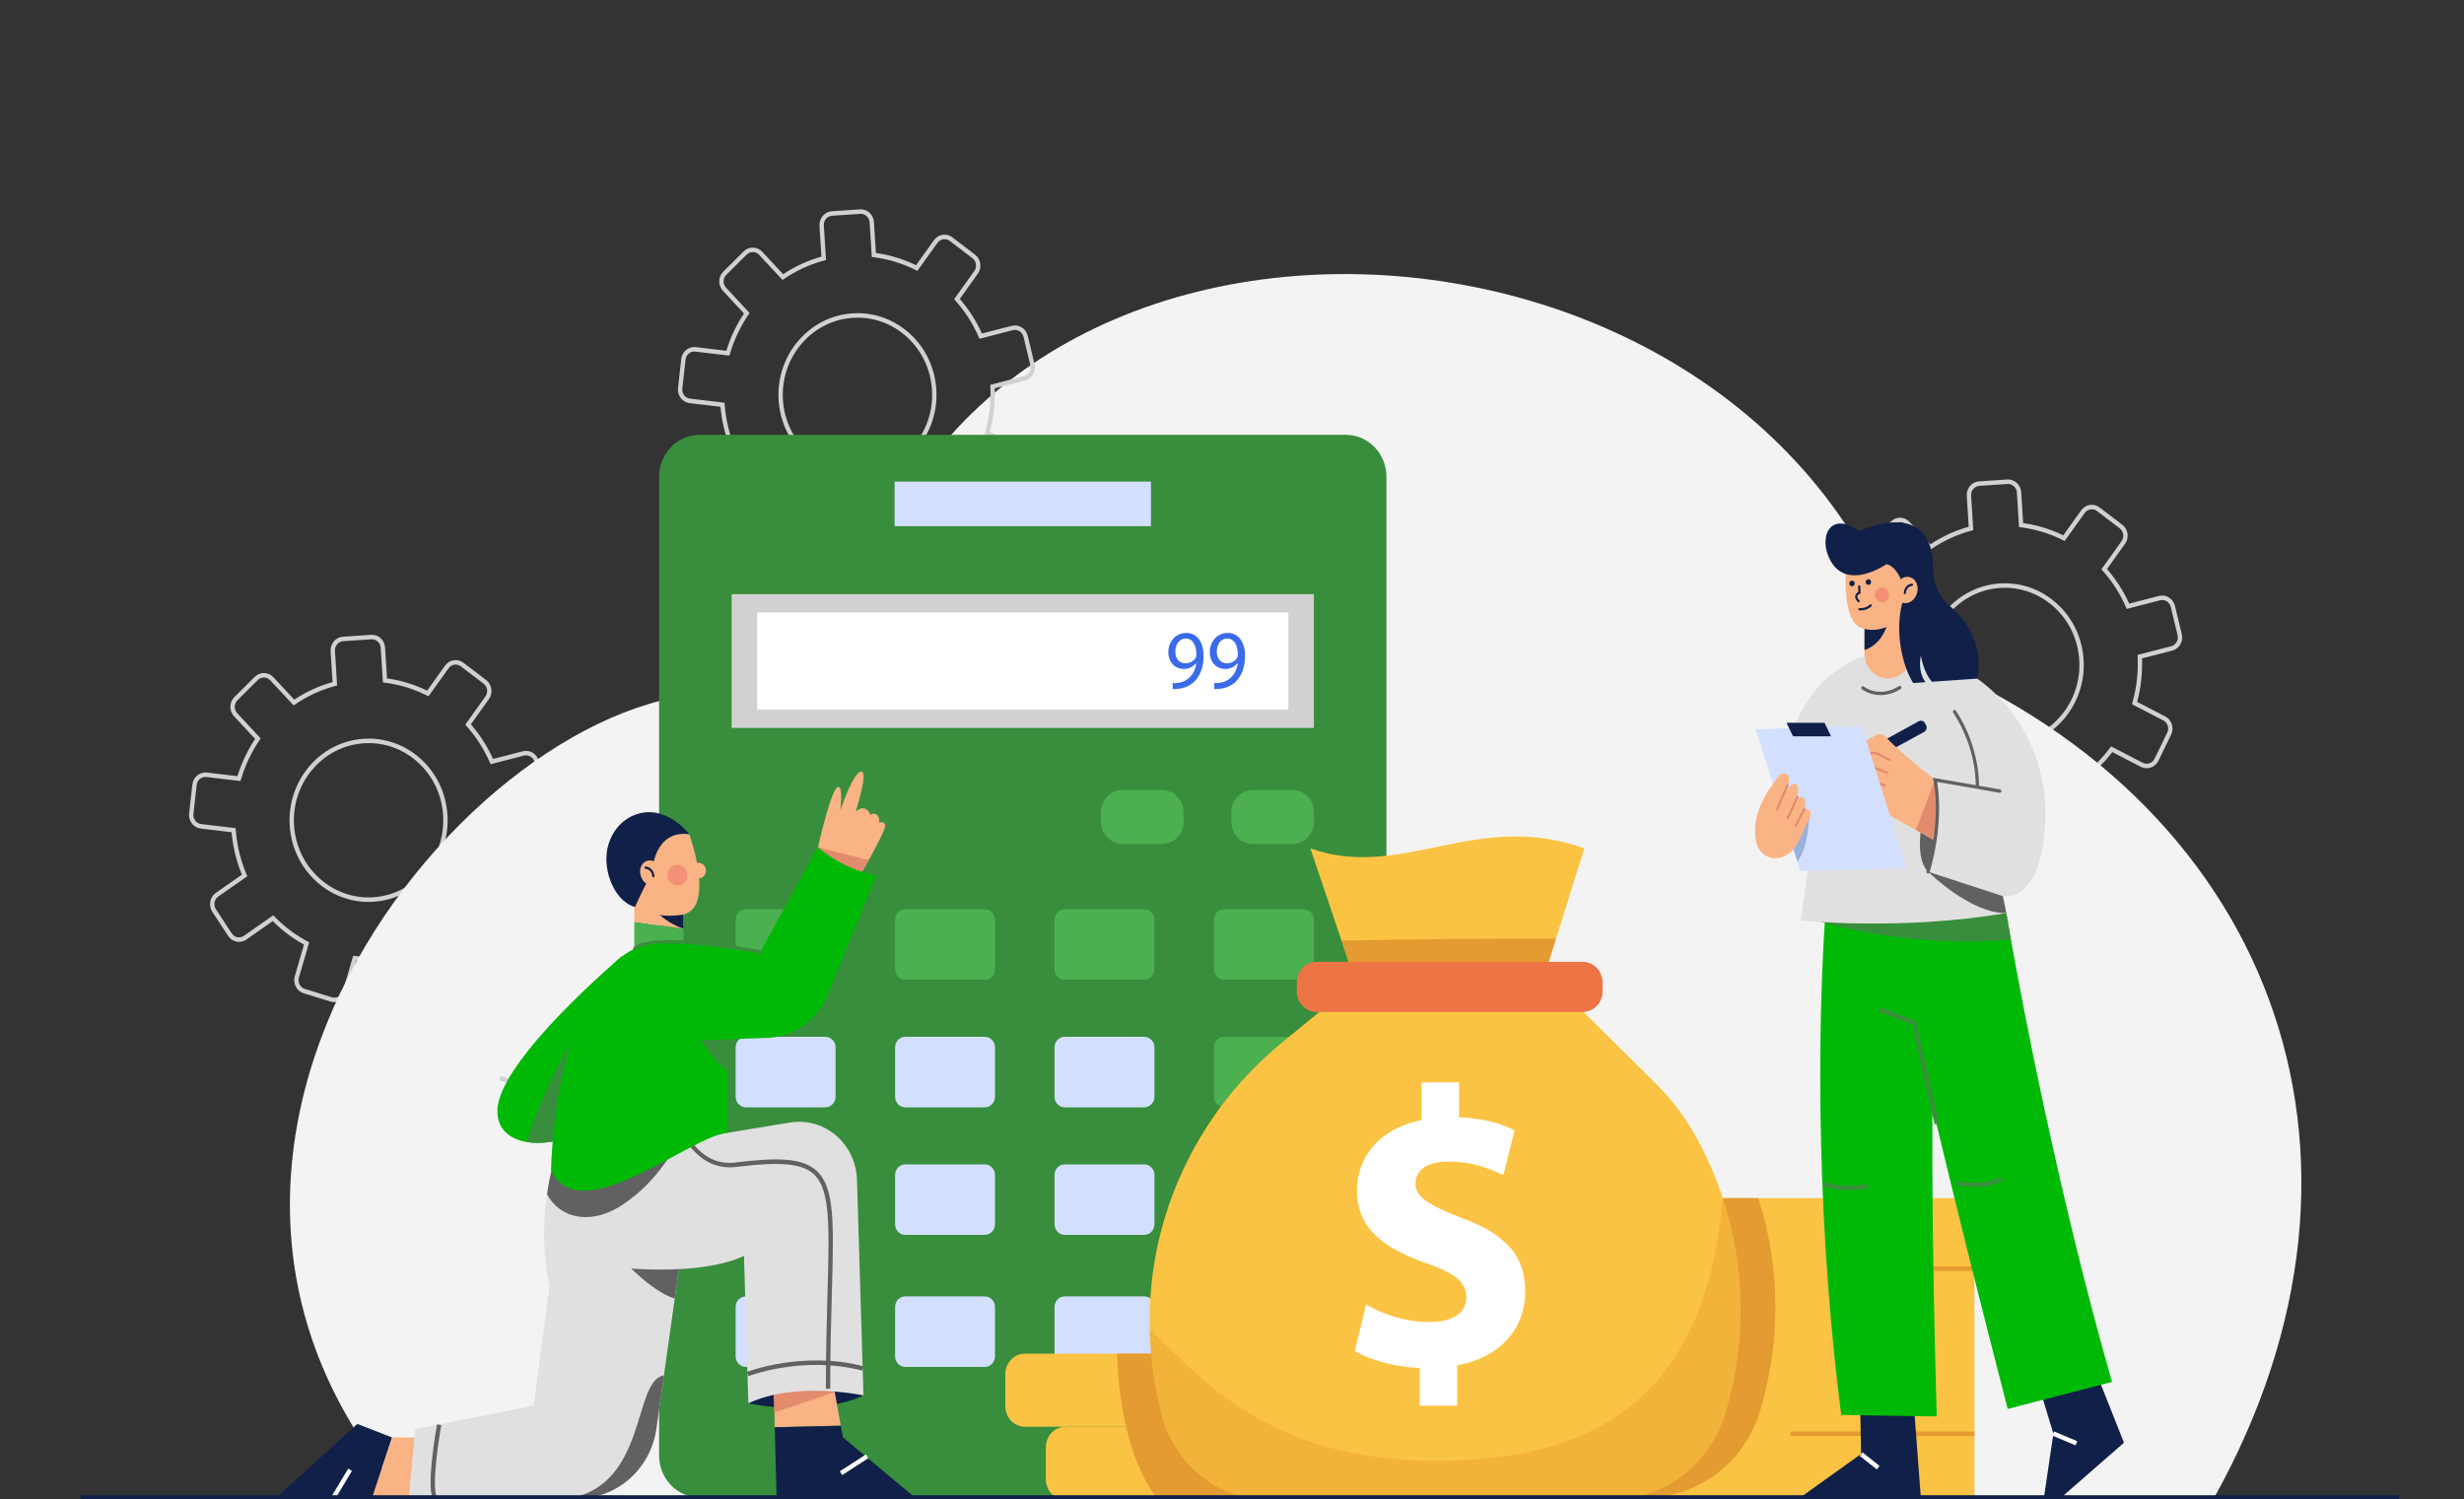 <svg width="378" height="230" viewBox="0 0 378 230" fill="none" xmlns="http://www.w3.org/2000/svg">
<rect x="0" y="0" width="378" height="230" fill="#333333" stroke="none"/>
<g clip-path="url(#clip0_115_433)">
<path d="M302.299 129.923C302.108 129.923 301.914 129.894 301.721 129.834L297.574 128.551C297.056 128.39 296.63 128.031 296.375 127.539C296.119 127.048 296.065 126.483 296.22 125.951L297.632 121.091C295.878 120.126 294.27 118.916 292.844 117.486L288.802 120.314C287.879 120.959 286.621 120.708 285.996 119.755L283.572 116.054C283.269 115.592 283.159 115.037 283.261 114.489C283.363 113.941 283.665 113.466 284.112 113.154L288.108 110.36C287.261 108.295 286.731 106.108 286.53 103.851L281.79 103.289C281.253 103.225 280.772 102.948 280.437 102.511C280.102 102.075 279.952 101.529 280.014 100.976L280.509 96.534C280.636 95.39 281.64 94.566 282.748 94.698L287.426 95.254C288.054 93.219 288.963 91.297 290.136 89.535L286.906 86.064C286.532 85.662 286.331 85.133 286.341 84.576C286.353 84.017 286.572 83.497 286.962 83.11L290.084 80.011C290.887 79.212 292.169 79.238 292.94 80.068L296.142 83.508C297.959 82.302 299.933 81.397 302.016 80.816L301.718 76.075C301.647 74.926 302.492 73.929 303.603 73.854L307.923 73.563C309.048 73.486 309.998 74.362 310.071 75.511L310.37 80.254C312.508 80.55 314.577 81.182 316.528 82.133L319.273 78.291C319.934 77.365 321.202 77.168 322.098 77.85L325.58 80.504C326.015 80.836 326.298 81.321 326.379 81.874C326.46 82.426 326.327 82.977 326.006 83.426L323.238 87.301C324.62 88.893 325.763 90.676 326.64 92.609L331.209 91.429C332.291 91.152 333.39 91.832 333.659 92.95L334.706 97.288C334.836 97.828 334.757 98.389 334.48 98.867C334.201 99.346 333.759 99.684 333.235 99.82L328.605 101.015C328.69 103.28 328.438 105.518 327.856 107.68L332.166 109.914C332.649 110.164 333.009 110.594 333.179 111.124C333.349 111.652 333.309 112.219 333.067 112.718L331.127 116.713C330.627 117.742 329.411 118.16 328.414 117.644L324.051 115.385C322.817 116.993 321.373 118.409 319.754 119.601L321.764 124.231C321.984 124.74 322.001 125.307 321.809 125.828C321.618 126.35 321.24 126.764 320.746 126.992L316.797 128.821C315.78 129.291 314.583 128.821 314.127 127.77L312.107 123.116C311.054 123.358 309.975 123.517 308.898 123.589C307.821 123.662 306.731 123.649 305.655 123.551L304.236 128.436C303.974 129.339 303.169 129.925 302.299 129.925V129.923ZM292.925 116.597L293.119 116.797C294.611 118.331 296.314 119.613 298.184 120.609L298.431 120.741L296.859 126.15C296.755 126.508 296.792 126.885 296.962 127.213C297.133 127.542 297.419 127.783 297.766 127.89L301.912 129.174C302.629 129.394 303.385 128.974 303.598 128.235L305.176 122.807L305.449 122.836C306.577 122.953 307.724 122.974 308.855 122.898C309.988 122.821 311.12 122.647 312.223 122.379L312.49 122.314L314.734 127.484C315.039 128.188 315.842 128.503 316.523 128.188L320.472 126.359C320.804 126.206 321.056 125.93 321.184 125.578C321.313 125.23 321.301 124.851 321.154 124.511L318.919 119.358L319.147 119.195C320.878 117.955 322.408 116.455 323.693 114.734L323.86 114.51L328.713 117.023C329.382 117.37 330.197 117.089 330.531 116.399L332.471 112.403C332.632 112.07 332.66 111.692 332.547 111.338C332.433 110.983 332.193 110.696 331.869 110.527L327.061 108.036L327.139 107.76C327.78 105.497 328.046 103.142 327.928 100.763L327.914 100.478L333.075 99.147C333.426 99.057 333.722 98.829 333.909 98.508C334.094 98.189 334.148 97.814 334.061 97.452L333.014 93.114C332.834 92.366 332.098 91.909 331.372 92.097L326.266 93.416L326.151 93.153C325.251 91.101 324.046 89.218 322.564 87.556L322.376 87.346L325.472 83.013C325.686 82.713 325.776 82.344 325.721 81.975C325.667 81.606 325.478 81.281 325.187 81.059L321.704 78.405C321.103 77.947 320.253 78.08 319.811 78.7L316.738 83.001L316.488 82.876C314.447 81.847 312.27 81.183 310.015 80.901L309.741 80.867L309.407 75.554C309.358 74.785 308.711 74.202 307.968 74.25L303.649 74.541C302.904 74.592 302.337 75.258 302.385 76.028L302.719 81.34L302.45 81.41C300.25 81.991 298.174 82.943 296.278 84.238L296.046 84.396L292.46 80.543C291.942 79.987 291.083 79.97 290.545 80.505L287.424 83.605C287.163 83.863 287.015 84.212 287.008 84.585C287 84.958 287.135 85.312 287.385 85.581L290.997 89.462L290.837 89.695C289.576 91.54 288.614 93.57 287.979 95.727L287.899 96.002L282.67 95.382C281.926 95.287 281.253 95.845 281.169 96.612L280.674 101.053C280.632 101.423 280.733 101.787 280.957 102.079C281.183 102.372 281.504 102.558 281.865 102.599L287.148 103.226L287.169 103.509C287.352 105.885 287.91 108.184 288.827 110.343L288.939 110.607L284.484 113.721C284.184 113.932 283.981 114.249 283.913 114.616C283.845 114.981 283.92 115.353 284.121 115.663L286.545 119.363C286.965 120.002 287.808 120.17 288.427 119.737L292.921 116.593L292.925 116.597ZM307.531 114.54C301.203 114.54 295.861 109.446 295.445 102.83C295.011 95.939 300.087 89.966 306.758 89.517C309.99 89.299 313.109 90.394 315.543 92.599C317.977 94.805 319.433 97.859 319.643 101.197C319.854 104.537 318.791 107.76 316.654 110.275C314.517 112.789 311.561 114.295 308.33 114.513C308.062 114.531 307.795 114.54 307.531 114.54ZM307.565 90.18C307.311 90.18 307.057 90.189 306.801 90.206C300.496 90.632 295.701 96.275 296.109 102.786C296.518 109.299 301.985 114.249 308.284 113.825C311.338 113.618 314.132 112.197 316.152 109.821C318.171 107.445 319.174 104.4 318.975 101.244C318.777 98.091 317.402 95.204 315.102 93.12C312.995 91.209 310.342 90.18 307.563 90.18H307.565Z" fill="#D1D1D1"/>
<path d="M51.299 153.752C51.108 153.752 50.914 153.723 50.721 153.663L46.574 152.38C46.056 152.219 45.63 151.86 45.375 151.368C45.119 150.877 45.065 150.312 45.22 149.779L46.632 144.919C44.878 143.955 43.27 142.744 41.844 141.315L37.802 144.143C36.879 144.787 35.621 144.537 34.996 143.584L32.572 139.883C32.269 139.421 32.158 138.866 32.261 138.318C32.363 137.77 32.665 137.294 33.112 136.982L37.108 134.189C36.261 132.124 35.731 129.937 35.53 127.68L30.79 127.117C30.253 127.054 29.772 126.777 29.437 126.339C29.102 125.903 28.952 125.358 29.014 124.804L29.509 120.363C29.636 119.218 30.64 118.395 31.748 118.527L36.426 119.083C37.054 117.048 37.963 115.126 39.136 113.364L35.906 109.893C35.532 109.491 35.331 108.962 35.341 108.405C35.353 107.846 35.572 107.326 35.962 106.939L39.084 103.839C39.887 103.041 41.169 103.067 41.94 103.897L45.142 107.337C46.959 106.13 48.933 105.226 51.016 104.645L50.718 99.904C50.647 98.755 51.492 97.758 52.603 97.683L56.923 97.392C58.048 97.315 58.998 98.191 59.071 99.34L59.37 104.082C61.508 104.379 63.577 105.01 65.528 105.962L68.273 102.12C68.934 101.193 70.202 100.996 71.098 101.679L74.58 104.333C75.015 104.665 75.298 105.15 75.379 105.702C75.46 106.254 75.327 106.805 75.006 107.254L72.238 111.13C73.62 112.721 74.763 114.505 75.64 116.438L80.209 115.258C81.291 114.981 82.39 115.661 82.659 116.779L83.706 121.117C83.836 121.657 83.757 122.218 83.48 122.696C83.201 123.175 82.759 123.513 82.235 123.649L77.606 124.843C77.69 127.108 77.438 129.347 76.856 131.509L81.166 133.742C81.649 133.993 82.009 134.423 82.179 134.953C82.349 135.481 82.309 136.048 82.067 136.546L80.127 140.542C79.626 141.571 78.411 141.989 77.414 141.473L73.051 139.213C71.817 140.822 70.373 142.238 68.754 143.43L70.764 148.06C70.984 148.569 71.001 149.136 70.809 149.657C70.618 150.179 70.24 150.593 69.746 150.821L65.797 152.65C64.78 153.12 63.583 152.65 63.127 151.599L61.107 146.945C60.054 147.187 58.975 147.346 57.898 147.418C56.821 147.491 55.731 147.478 54.655 147.38L53.236 152.265C52.974 153.168 52.169 153.754 51.299 153.754V153.752ZM41.925 140.426L42.119 140.626C43.611 142.16 45.314 143.442 47.184 144.438L47.431 144.569L45.858 149.979C45.755 150.337 45.792 150.714 45.962 151.042C46.133 151.371 46.419 151.612 46.766 151.719L50.912 153.002C51.629 153.223 52.385 152.803 52.598 152.064L54.176 146.636L54.449 146.665C55.577 146.782 56.724 146.803 57.855 146.727C58.988 146.65 60.12 146.475 61.223 146.208L61.49 146.142L63.734 151.313C64.039 152.017 64.842 152.331 65.523 152.017L69.472 150.188C69.804 150.035 70.056 149.758 70.184 149.407C70.313 149.059 70.301 148.68 70.154 148.339L67.919 143.187L68.147 143.024C69.878 141.784 71.407 140.284 72.693 138.563L72.86 138.339L77.713 140.852C78.382 141.199 79.197 140.918 79.531 140.228L81.471 136.232C81.632 135.899 81.66 135.52 81.547 135.167C81.433 134.812 81.193 134.524 80.869 134.356L76.061 131.865L76.139 131.589C76.78 129.326 77.046 126.971 76.928 124.592L76.914 124.307L82.075 122.975C82.426 122.885 82.722 122.658 82.909 122.337C83.094 122.017 83.148 121.643 83.061 121.281L82.014 116.943C81.834 116.195 81.098 115.738 80.372 115.926L75.266 117.245L75.151 116.982C74.251 114.93 73.046 113.047 71.564 111.385L71.376 111.175L74.472 106.842C74.686 106.542 74.775 106.172 74.721 105.804C74.667 105.435 74.478 105.11 74.187 104.888L70.704 102.234C70.103 101.776 69.253 101.909 68.811 102.529L65.737 106.83L65.488 106.705C63.447 105.676 61.27 105.012 59.015 104.73L58.741 104.696L58.407 99.383C58.358 98.614 57.711 98.03 56.968 98.079L52.649 98.37C51.904 98.421 51.337 99.087 51.385 99.857L51.719 105.168L51.45 105.239C49.251 105.82 47.174 106.771 45.278 108.066L45.046 108.224L41.46 104.372C40.942 103.816 40.083 103.799 39.545 104.334L36.424 107.433C36.163 107.692 36.015 108.04 36.008 108.414C36 108.787 36.135 109.141 36.385 109.41L39.997 113.291L39.837 113.524C38.576 115.369 37.614 117.399 36.979 119.555L36.899 119.831L31.67 119.211C30.926 119.115 30.253 119.674 30.169 120.44L29.674 124.881C29.632 125.252 29.733 125.616 29.957 125.907C30.183 126.201 30.504 126.386 30.864 126.428L36.148 127.055L36.169 127.338C36.352 129.714 36.91 132.013 37.827 134.172L37.939 134.436L33.484 137.55C33.184 137.76 32.981 138.078 32.913 138.444C32.845 138.81 32.92 139.182 33.121 139.491L35.545 143.192C35.965 143.831 36.808 143.999 37.427 143.566L41.921 140.422L41.925 140.426ZM56.531 138.369C50.203 138.369 44.861 133.275 44.445 126.659C44.011 119.768 49.087 113.795 55.758 113.345C58.99 113.127 62.109 114.223 64.543 116.428C66.977 118.634 68.433 121.688 68.643 125.026C68.853 128.365 67.791 131.589 65.654 134.104C63.517 136.618 60.562 138.123 57.33 138.341C57.062 138.36 56.795 138.369 56.531 138.369ZM56.565 114.009C56.312 114.009 56.057 114.018 55.801 114.035C49.496 114.46 44.701 120.104 45.109 126.615C45.518 133.128 50.986 138.078 57.284 137.653C60.338 137.447 63.132 136.026 65.152 133.65C67.171 131.274 68.174 128.228 67.975 125.073C67.778 121.919 66.402 119.033 64.102 116.948C61.995 115.037 59.342 114.009 56.563 114.009H56.565Z" fill="#D1D1D1"/>
<path d="M292.508 100.131C268.4 23.354 138.862 20.016 128.913 106.158C128.913 106.158 121.233 107.734 114.46 106.659C77.523 100.805 12.891 174.088 62.495 230.087H339.501C369.472 176.607 347.944 121.886 292.506 100.13L292.508 100.131Z" fill="#F3F3F3"/>
<path d="M92.126 174.812C85.441 167.934 76.703 165.805 76.615 165.783L76.764 165.11C76.854 165.131 85.771 167.3 92.596 174.323L92.126 174.812Z" fill="#D1D1D1"/>
<path d="M126.299 88.481C126.108 88.481 125.914 88.453 125.721 88.393L121.574 87.109C121.056 86.949 120.63 86.59 120.375 86.098C120.119 85.607 120.065 85.042 120.22 84.509L121.632 79.649C119.878 78.684 118.27 77.474 116.844 76.045L112.802 78.872C111.879 79.517 110.621 79.267 109.996 78.314L107.572 74.613C107.269 74.151 107.159 73.596 107.261 73.048C107.363 72.499 107.665 72.024 108.112 71.712L112.108 68.919C111.261 66.853 110.731 64.667 110.53 62.41L105.79 61.847C105.253 61.783 104.772 61.507 104.437 61.069C104.102 60.633 103.952 60.087 104.014 59.534L104.509 55.093C104.636 53.948 105.64 53.124 106.748 53.256L111.426 53.812C112.054 51.777 112.963 49.856 114.136 48.093L110.906 44.622C110.532 44.22 110.331 43.692 110.341 43.134C110.353 42.575 110.572 42.056 110.962 41.668L114.084 38.569C114.887 37.77 116.169 37.796 116.94 38.627L120.142 42.066C121.959 40.86 123.933 39.956 126.016 39.375L125.718 34.633C125.647 33.485 126.492 32.487 127.603 32.413L131.923 32.122C133.048 32.045 133.998 32.921 134.071 34.069L134.37 38.812C136.508 39.108 138.577 39.74 140.528 40.692L143.273 36.85C143.934 35.923 145.202 35.726 146.098 36.409L149.58 39.063C150.015 39.394 150.298 39.88 150.379 40.432C150.46 40.984 150.327 41.535 150.006 41.984L147.238 45.86C148.62 47.451 149.763 49.234 150.64 51.168L155.209 49.988C156.291 49.711 157.39 50.391 157.659 51.508L158.706 55.846C158.836 56.387 158.757 56.948 158.48 57.426C158.201 57.905 157.759 58.243 157.235 58.379L152.605 59.573C152.69 61.838 152.438 64.077 151.856 66.239L156.166 68.472C156.649 68.723 157.009 69.152 157.179 69.682C157.349 70.211 157.309 70.778 157.067 71.276L155.127 75.272C154.627 76.301 153.411 76.718 152.414 76.203L148.051 73.943C146.817 75.551 145.373 76.968 143.754 78.16L145.764 82.79C145.984 83.299 146.001 83.865 145.809 84.386C145.618 84.909 145.24 85.322 144.746 85.551L140.797 87.38C139.78 87.85 138.583 87.38 138.127 86.329L136.107 81.675C135.054 81.916 133.975 82.076 132.898 82.148C131.821 82.221 130.731 82.208 129.655 82.11L128.236 86.995C127.974 87.898 127.169 88.484 126.299 88.484V88.481ZM116.925 75.156L117.119 75.356C118.611 76.889 120.314 78.171 122.184 79.167L122.431 79.299L120.859 84.709C120.755 85.067 120.792 85.444 120.962 85.771C121.133 86.1 121.419 86.342 121.766 86.449L125.912 87.732C126.629 87.953 127.385 87.532 127.598 86.793L129.176 81.366L129.449 81.394C130.577 81.512 131.724 81.533 132.855 81.457C133.988 81.38 135.12 81.205 136.223 80.938L136.49 80.872L138.734 86.043C139.039 86.746 139.842 87.061 140.523 86.746L144.472 84.918C144.804 84.765 145.056 84.488 145.184 84.137C145.313 83.788 145.301 83.41 145.154 83.069L142.919 77.917L143.147 77.754C144.878 76.513 146.408 75.013 147.693 73.293L147.86 73.069L152.713 75.581C153.382 75.929 154.197 75.648 154.531 74.957L156.471 70.962C156.632 70.629 156.66 70.25 156.547 69.896C156.433 69.541 156.193 69.254 155.869 69.086L151.061 66.595L151.139 66.318C151.78 64.056 152.046 61.701 151.928 59.321L151.914 59.037L157.075 57.705C157.426 57.615 157.722 57.388 157.909 57.067C158.094 56.747 158.148 56.372 158.061 56.011L157.014 51.673C156.834 50.925 156.098 50.468 155.372 50.656L150.266 51.974L150.151 51.712C149.251 49.66 148.046 47.776 146.564 46.114L146.376 45.904L149.472 41.572C149.686 41.271 149.776 40.902 149.721 40.534C149.667 40.164 149.478 39.839 149.187 39.617L145.704 36.964C145.103 36.505 144.253 36.639 143.811 37.259L140.738 41.56L140.488 41.435C138.447 40.406 136.27 39.742 134.015 39.459L133.741 39.426L133.407 34.113C133.358 33.344 132.711 32.76 131.968 32.809L127.649 33.1C126.904 33.151 126.337 33.816 126.385 34.586L126.719 39.898L126.45 39.969C124.25 40.55 122.174 41.501 120.278 42.796L120.046 42.954L116.46 39.102C115.942 38.546 115.083 38.529 114.545 39.064L111.424 42.163C111.163 42.422 111.015 42.77 111.008 43.143C111 43.517 111.135 43.87 111.385 44.139L114.997 48.02L114.837 48.254C113.576 50.099 112.614 52.129 111.979 54.285L111.899 54.56L106.67 53.94C105.926 53.845 105.253 54.404 105.169 55.17L104.674 59.611C104.632 59.982 104.733 60.346 104.957 60.637C105.183 60.931 105.504 61.116 105.865 61.158L111.148 61.785L111.169 62.068C111.352 64.444 111.91 66.743 112.827 68.902L112.939 69.165L108.484 72.28C108.184 72.49 107.981 72.807 107.913 73.174C107.845 73.54 107.92 73.912 108.121 74.221L110.545 77.922C110.965 78.56 111.808 78.729 112.427 78.295L116.921 75.152L116.925 75.156ZM131.531 73.099C125.203 73.099 119.861 68.005 119.445 61.389C119.011 54.498 124.087 48.524 130.758 48.075C133.99 47.857 137.109 48.952 139.543 51.157C141.977 53.363 143.433 56.418 143.643 59.756C143.854 63.095 142.791 66.318 140.654 68.834C138.517 71.348 135.561 72.853 132.33 73.071C132.062 73.089 131.795 73.099 131.531 73.099ZM131.565 48.738C131.311 48.738 131.057 48.748 130.801 48.764C124.496 49.19 119.701 54.833 120.109 61.345C120.518 67.857 125.985 72.807 132.284 72.383C135.338 72.177 138.132 70.755 140.152 68.379C142.171 66.004 143.174 62.958 142.975 59.803C142.777 56.649 141.402 53.763 139.102 51.678C136.995 49.767 134.342 48.738 131.563 48.738H131.565Z" fill="#D1D1D1"/>
<path d="M206.481 66.713H107.326C103.894 66.713 101.112 69.595 101.112 73.15V223.305C101.112 226.86 103.894 229.742 107.326 229.742H206.481C209.913 229.742 212.694 226.86 212.694 223.305V73.15C212.694 69.595 209.913 66.713 206.481 66.713Z" fill="#388E3C"/>
<path d="M176.568 73.886H137.239V80.726H176.568V73.886Z" fill="#D3DFFF"/>
<path d="M201.563 91.153H112.242V111.676H201.563V91.153Z" fill="#D1D1D1"/>
<path d="M197.655 93.959H116.151V108.868H197.655V93.959Z" fill="white"/>
<path d="M178.269 121.195H172.2C170.379 121.195 168.902 122.725 168.902 124.613V126.066C168.902 127.953 170.379 129.483 172.2 129.483H178.269C180.09 129.483 181.567 127.953 181.567 126.066V124.613C181.567 122.725 180.09 121.195 178.269 121.195Z" fill="#4CAF50"/>
<path d="M198.266 121.195H192.198C190.376 121.195 188.899 122.725 188.899 124.613V126.066C188.899 127.953 190.376 129.483 192.198 129.483H198.266C200.088 129.483 201.565 127.953 201.565 126.066V124.613C201.565 122.725 200.088 121.195 198.266 121.195Z" fill="#4CAF50"/>
<path d="M199.99 139.497H187.802C186.934 139.497 186.231 140.226 186.231 141.125V148.69C186.231 149.589 186.934 150.317 187.802 150.317H199.99C200.857 150.317 201.561 149.589 201.561 148.69V141.125C201.561 140.226 200.857 139.497 199.99 139.497Z" fill="#4CAF50"/>
<path d="M175.531 139.497H163.343C162.475 139.497 161.771 140.226 161.771 141.125V148.69C161.771 149.589 162.475 150.317 163.343 150.317H175.531C176.398 150.317 177.102 149.589 177.102 148.69V141.125C177.102 140.226 176.398 139.497 175.531 139.497Z" fill="#4CAF50"/>
<path d="M151.073 139.497H138.885C138.017 139.497 137.314 140.226 137.314 141.125V148.69C137.314 149.589 138.017 150.317 138.885 150.317H151.073C151.94 150.317 152.644 149.589 152.644 148.69V141.125C152.644 140.226 151.94 139.497 151.073 139.497Z" fill="#4CAF50"/>
<path d="M126.614 139.497H114.426C113.558 139.497 112.854 140.226 112.854 141.125V148.69C112.854 149.589 113.558 150.317 114.426 150.317H126.614C127.481 150.317 128.185 149.589 128.185 148.69V141.125C128.185 140.226 127.481 139.497 126.614 139.497Z" fill="#4CAF50"/>
<path d="M199.99 159.066H187.802C186.934 159.066 186.231 159.795 186.231 160.694V168.259C186.231 169.158 186.934 169.887 187.802 169.887H199.99C200.857 169.887 201.561 169.158 201.561 168.259V160.694C201.561 159.795 200.857 159.066 199.99 159.066Z" fill="#4CAF50"/>
<path d="M175.531 159.066H163.343C162.475 159.066 161.771 159.795 161.771 160.694V168.259C161.771 169.158 162.475 169.887 163.343 169.887H175.531C176.398 169.887 177.102 169.158 177.102 168.259V160.694C177.102 159.795 176.398 159.066 175.531 159.066Z" fill="#D3DFFF"/>
<path d="M151.073 159.066H138.885C138.017 159.066 137.314 159.795 137.314 160.694V168.259C137.314 169.158 138.017 169.887 138.885 169.887H151.073C151.94 169.887 152.644 169.158 152.644 168.259V160.694C152.644 159.795 151.94 159.066 151.073 159.066Z" fill="#D3DFFF"/>
<path d="M126.614 159.066H114.426C113.558 159.066 112.854 159.795 112.854 160.694V168.259C112.854 169.158 113.558 169.887 114.426 169.887H126.614C127.481 169.887 128.185 169.158 128.185 168.259V160.694C128.185 159.795 127.481 159.066 126.614 159.066Z" fill="#D3DFFF"/>
<path d="M199.99 178.634H187.802C186.934 178.634 186.231 179.363 186.231 180.262V187.827C186.231 188.726 186.934 189.455 187.802 189.455H199.99C200.857 189.455 201.561 188.726 201.561 187.827V180.262C201.561 179.363 200.857 178.634 199.99 178.634Z" fill="#1F3C88"/>
<path d="M175.531 178.634H163.343C162.475 178.634 161.771 179.363 161.771 180.262V187.827C161.771 188.726 162.475 189.455 163.343 189.455H175.531C176.398 189.455 177.102 188.726 177.102 187.827V180.262C177.102 179.363 176.398 178.634 175.531 178.634Z" fill="#D3DFFF"/>
<path d="M151.073 178.634H138.885C138.017 178.634 137.314 179.363 137.314 180.262V187.827C137.314 188.726 138.017 189.455 138.885 189.455H151.073C151.94 189.455 152.644 188.726 152.644 187.827V180.262C152.644 179.363 151.94 178.634 151.073 178.634Z" fill="#D3DFFF"/>
<path d="M126.614 178.634H114.426C113.558 178.634 112.854 179.363 112.854 180.262V187.827C112.854 188.726 113.558 189.455 114.426 189.455H126.614C127.481 189.455 128.185 188.726 128.185 187.827V180.262C128.185 179.363 127.481 178.634 126.614 178.634Z" fill="#D3DFFF"/>
<path d="M199.99 198.893H187.802C186.934 198.893 186.231 199.622 186.231 200.521V208.086C186.231 208.985 186.934 209.713 187.802 209.713H199.99C200.857 209.713 201.561 208.985 201.561 208.086V200.521C201.561 199.622 200.857 198.893 199.99 198.893Z" fill="#FBC343"/>
<path d="M175.531 198.893H163.343C162.475 198.893 161.771 199.622 161.771 200.521V208.086C161.771 208.985 162.475 209.713 163.343 209.713H175.531C176.398 209.713 177.102 208.985 177.102 208.086V200.521C177.102 199.622 176.398 198.893 175.531 198.893Z" fill="#D3DFFF"/>
<path d="M151.073 198.893H138.885C138.017 198.893 137.314 199.622 137.314 200.521V208.086C137.314 208.985 138.017 209.713 138.885 209.713H151.073C151.94 209.713 152.644 208.985 152.644 208.086V200.521C152.644 199.622 151.94 198.893 151.073 198.893Z" fill="#D3DFFF"/>
<path d="M126.614 198.893H114.426C113.558 198.893 112.854 199.622 112.854 200.521V208.086C112.854 208.985 113.558 209.713 114.426 209.713H126.614C127.481 209.713 128.185 208.985 128.185 208.086V200.521C128.185 199.622 127.481 198.893 126.614 198.893Z" fill="#D3DFFF"/>
<path d="M179.908 104.794C180.143 104.82 180.417 104.794 180.787 104.755C181.419 104.666 182.015 104.396 182.472 103.947C183.005 103.446 183.389 102.715 183.538 101.726H183.501C183.054 102.29 182.41 102.625 181.606 102.625C180.156 102.625 179.227 101.495 179.227 100.07C179.227 98.49 180.33 97.104 181.978 97.104C183.626 97.104 184.642 98.49 184.642 100.621C184.642 102.456 184.047 103.741 183.254 104.537C182.634 105.166 181.779 105.551 180.913 105.654C180.516 105.718 180.17 105.731 179.909 105.718V104.794H179.908ZM180.305 99.993C180.305 101.032 180.912 101.764 181.853 101.764C182.584 101.764 183.155 101.392 183.44 100.891C183.503 100.789 183.538 100.66 183.538 100.48C183.538 99.055 183.03 97.964 181.89 97.964C180.961 97.964 180.303 98.811 180.303 99.993H180.305Z" fill="#3A6BEA"/>
<path d="M186.268 104.794C186.504 104.82 186.777 104.794 187.148 104.755C187.779 104.666 188.375 104.396 188.832 103.947C189.365 103.446 189.75 102.715 189.898 101.726H189.862C189.415 102.29 188.771 102.625 187.967 102.625C186.517 102.625 185.588 101.495 185.588 100.07C185.588 98.49 186.69 97.104 188.339 97.104C189.987 97.104 191.002 98.49 191.002 100.621C191.002 102.456 190.407 103.741 189.615 104.537C188.995 105.166 188.139 105.551 187.274 105.654C186.877 105.718 186.53 105.731 186.27 105.718V104.794H186.268ZM186.665 99.993C186.665 101.032 187.273 101.764 188.214 101.764C188.945 101.764 189.515 101.392 189.8 100.891C189.863 100.789 189.898 100.66 189.898 100.48C189.898 99.055 189.391 97.964 188.25 97.964C187.322 97.964 186.664 98.811 186.664 99.993H186.665Z" fill="#3A6BEA"/>
<path d="M302.893 183.821H242.015V230.087H302.893V183.821Z" fill="#FBC343"/>
<path d="M302.895 194.295H286.675V194.986H302.895V194.295Z" fill="#E49B31"/>
<path d="M302.894 219.619H274.676V220.309H302.894V219.619Z" fill="#E49B31"/>
<path d="M272.363 200.585C272.363 205.909 271.589 211.262 270.017 216.462C267.624 224.364 260.564 229.737 252.58 229.737H242.015V183.823H269.745C271.477 189.224 272.364 194.888 272.364 200.585H272.363Z" fill="#E49B31"/>
<path d="M163.471 218.885H213.657C215.328 218.885 216.683 220.29 216.683 222.021V226.953C216.683 228.684 215.328 230.088 213.657 230.088H163.47C161.799 230.088 160.443 228.684 160.443 226.953V222.021C160.443 220.29 161.799 218.885 163.47 218.885H163.471Z" fill="#FBC343"/>
<path d="M210.465 210.811V215.75C210.465 217.483 209.106 218.885 207.439 218.885H157.252C155.579 218.885 154.225 217.483 154.225 215.75V210.811C154.225 209.084 155.579 207.676 157.252 207.676H207.439C209.106 207.676 210.465 209.084 210.465 210.811Z" fill="#FBC343"/>
<path d="M216.685 222.021V226.953C216.685 228.686 215.331 230.088 213.658 230.088H177.67C175.184 226.911 173.665 222.816 172.751 218.886C171.698 214.383 171.424 210.109 171.365 207.677H207.44C209.107 207.677 210.467 209.085 210.467 210.812V215.751C210.467 217.484 209.107 218.886 207.44 218.886H213.659C215.333 218.886 216.686 220.288 216.686 222.022L216.685 222.021Z" fill="#E49B31"/>
<path d="M243.06 130.15L239.008 143.045L238.708 143.998L236.828 149.986L236.815 150.028L230.755 149.889L207.504 149.344L205.805 144.302L205.519 143.46L201.019 130.152C214.977 135.159 226.483 124.212 243.06 130.152V130.15Z" fill="#FBC343"/>
<path d="M238.708 143.998L236.828 149.986L230.756 149.889L207.506 149.344L205.806 144.302C213.798 144.157 227.55 143.964 238.708 143.998Z" fill="#E49B31"/>
<path d="M264.684 216.813C263.491 220.764 261.125 224.079 258.066 226.413C254.999 228.747 251.24 230.088 247.247 230.088H194.588C186.976 230.088 180.297 224.818 178.27 217.208C177.103 212.808 176.477 208.347 176.377 203.906C176.371 203.477 176.363 203.049 176.363 202.621C176.363 202.115 176.37 201.609 176.384 201.104C176.813 185.009 184.405 170.019 196.588 160.023L209.185 149.689L238.014 150.38L253.861 166.091C256.09 168.301 258.076 170.77 259.67 173.508C261.58 176.788 263.126 180.25 264.298 183.827C267.758 194.367 267.984 205.915 264.684 216.812V216.813Z" fill="#FBC343"/>
<path d="M217.794 215.659V209.887C213.861 209.704 210.05 208.61 207.818 207.274L209.581 200.16C212.047 201.556 215.505 202.834 219.322 202.834C222.666 202.834 224.954 201.497 224.954 199.066C224.954 196.636 223.077 195.294 218.733 193.774C212.456 191.587 208.17 188.548 208.17 182.651C208.17 177.3 211.81 173.107 218.088 171.83V166.054H223.835V171.405C227.768 171.588 230.409 172.44 232.344 173.41L230.643 180.28C229.118 179.612 226.42 178.211 222.191 178.211C218.378 178.211 217.146 179.914 217.146 181.617C217.146 183.622 219.2 184.899 224.188 186.844C231.168 189.399 233.987 192.739 233.987 198.214C233.987 203.689 230.289 208.243 223.543 209.461V215.659H217.791H217.794Z" fill="white"/>
<path d="M242.786 147.558H202.004C200.311 147.558 198.938 148.98 198.938 150.735V152.088C198.938 153.842 200.311 155.265 202.004 155.265H242.786C244.479 155.265 245.852 153.842 245.852 152.088V150.735C245.852 148.98 244.479 147.558 242.786 147.558Z" fill="#ED7545"/>
<path opacity="0.4" d="M264.684 216.813C263.491 220.764 261.125 224.079 258.066 226.413C254.999 228.748 251.24 230.088 247.247 230.088H194.588C186.976 230.088 180.297 224.818 178.27 217.208C177.103 212.808 176.477 208.347 176.377 203.906C185.089 212.511 195.354 223.762 219.351 224.107C249.15 224.535 261.992 210.066 264.298 183.828C267.758 194.368 267.984 205.916 264.684 216.813Z" fill="#E49B31"/>
<path d="M60.15 220.534L54.818 218.461L42.431 229.742H57.089L60.15 220.534Z" fill="#102048"/>
<path d="M60.15 220.534H71.927L70.594 229.281L57.089 229.742L60.15 220.534Z" fill="#F9B384"/>
<path d="M107.419 171.495L106.985 174.555L106.726 176.399L104.86 189.653L104.147 194.716L103.513 199.232L101.853 211L100.701 219.164C99.834 225.304 94.755 229.856 88.762 229.856H62.705L62.738 229.51L63.585 220.531L63.704 219.268L81.868 215.641L84.308 197.283C83.108 191.944 83.402 186.806 83.921 183.201C84.361 180.128 84.974 178.172 84.974 178.172L93.08 175.762L107.418 171.494L107.419 171.495Z" fill="#E0E0E0"/>
<path d="M101.853 211L100.7 219.164C99.834 225.304 94.754 229.856 88.762 229.856H87.429C99.367 227.642 97.034 211.844 101.853 211Z" fill="#616161"/>
<path d="M53.424 225.303L50.868 229.561L51.434 229.926L53.99 225.668L53.424 225.303Z" fill="white"/>
<path d="M104.86 189.652L103.513 199.231C99.761 198.119 94.811 192.562 94.811 192.562L104.859 189.652H104.86Z" fill="#616161"/>
<path d="M132.468 214.088C132.468 214.088 126.135 217.454 114.804 215.297L124.22 208.822L132.469 214.088H132.468Z" fill="#102048"/>
<path d="M128.982 218.729L118.857 218.963L118.798 216.697L118.638 210.489L127.637 211.179L128.063 213.576L128.982 218.729Z" fill="#F9B384"/>
<path d="M128.063 213.576L118.798 216.697L118.638 210.489L127.637 211.179L128.063 213.576Z" fill="#E28B6D"/>
<path d="M140.467 229.828L129.302 220.505L128.985 218.731L118.856 218.963L119.137 229.828H140.467Z" fill="#102048"/>
<path d="M132.845 223.133L128.845 225.721L129.198 226.307L133.198 223.719L132.845 223.133Z" fill="white"/>
<path d="M84.975 178.173L121.206 172.212C122.9 171.932 124.637 172.169 126.204 172.89C129.32 174.325 131.368 177.483 131.472 181.014L132.466 214.086C132.466 214.086 122.134 211.842 114.802 215.295L114.136 192.676C109.706 194.766 102.032 195.209 94.256 194.404L84.973 178.173H84.975Z" fill="#E0E0E0"/>
<path d="M127.363 213.051H126.697C126.697 207.328 126.83 202.578 126.948 198.386C127.234 188.179 127.391 182.558 124.882 180.179C122.851 178.253 118.793 178.313 112.905 179.035C106.595 179.797 104.079 172.837 104.053 172.766L104.68 172.531C104.773 172.799 107.041 179.072 112.826 178.35C119.057 177.587 123.103 177.557 125.331 179.671C128.066 182.263 127.914 187.659 127.613 198.409C127.496 202.595 127.362 207.34 127.362 213.053L127.363 213.051Z" fill="#616161"/>
<path d="M114.816 211.13L114.579 210.483C114.664 210.451 123.116 207.191 132.442 209.608L132.281 210.277C123.165 207.914 114.898 211.096 114.816 211.128V211.13Z" fill="#616161"/>
<path d="M66.407 229.954C65.369 227.802 66.975 218.89 67.045 218.512L67.7 218.641C67.243 221.154 66.224 228.031 67.004 229.646L66.408 229.955L66.407 229.954Z" fill="#616161"/>
<path d="M103.813 175.411C103.813 175.411 101.254 181.053 95.48 184.852C93.521 186.136 91.594 186.724 89.868 186.73C87.263 186.737 85.095 185.425 83.922 183.2C84.362 180.128 84.976 178.172 84.976 178.172L93.081 175.762L101.26 175.493L103.813 175.411Z" fill="#616161"/>
<path d="M97.306 141.404V149.397H104.861V142.484L97.306 141.404Z" fill="#4CAF50"/>
<path d="M104.861 137.54H97.306V141.404L104.861 142.484V137.54Z" fill="#F9B384"/>
<path d="M99.534 138.634C99.7 138.634 101.356 141.324 104.861 142.484L104.811 138.289L99.534 138.635V138.634Z" fill="#102048"/>
<path d="M105.749 127.987C105.749 127.987 109.915 139.613 104.527 140.361C99.139 141.109 98.305 138.577 98.305 138.577L96.638 132.418L100.36 127.238L105.748 127.986L105.749 127.987Z" fill="#F9B384"/>
<path d="M108.304 133.591C108.316 132.923 107.803 132.372 107.159 132.36C106.514 132.347 105.983 132.878 105.971 133.546C105.959 134.213 106.471 134.765 107.116 134.777C107.76 134.789 108.292 134.258 108.304 133.591Z" fill="#F9B384"/>
<path d="M100.083 133.512C100.083 133.512 100.36 127.295 105.749 127.986C105.749 127.986 102.123 123.161 97.345 125.032C94.918 125.982 93.296 128.383 93.057 131.059C92.75 134.518 94.7 138.46 97.422 139.151C97.422 139.151 98.31 137.022 99.805 134.317L100.082 133.512H100.083Z" fill="#102048"/>
<path d="M101.372 133.22C101.822 134.213 101.523 135.34 100.704 135.74C99.885 136.139 98.856 135.658 98.406 134.666C97.956 133.673 98.255 132.546 99.074 132.146C99.893 131.747 100.922 132.228 101.372 133.22Z" fill="#F9B384"/>
<path opacity="0.4" d="M105.452 134.287C105.464 133.413 104.79 132.695 103.946 132.682C103.103 132.67 102.41 133.368 102.398 134.241C102.386 135.115 103.059 135.834 103.903 135.846C104.746 135.859 105.44 135.16 105.452 134.287Z" fill="#EB5D60"/>
<path d="M100.228 134.606C100.136 134.606 100.062 134.528 100.062 134.433C100.062 134.393 100.043 133.429 99.011 133.281C98.92 133.267 98.856 133.18 98.868 133.085C98.881 132.991 98.966 132.929 99.056 132.937C100.378 133.129 100.394 134.419 100.394 134.432C100.394 134.527 100.32 134.604 100.228 134.604V134.606Z" fill="#102048"/>
<path d="M125.47 130.001C125.47 130.001 131.297 130.462 134.469 134.318L127.253 136.16L125.47 130.001Z" fill="#388E3C"/>
<path d="M135.795 126.692C135.822 127.244 134.355 130 133.275 131.954C132.642 133.08 132.149 133.936 132.149 133.936L128.263 135.109L125.49 130.779L125.356 130.565C125.356 130.565 125.397 130.379 125.47 130.047V130.041C125.476 130.034 125.476 130.02 125.483 129.999C125.95 127.948 127.603 120.958 128.557 120.724C129.397 120.524 128.903 124.35 128.903 124.35C128.903 124.35 130.976 118.127 132.203 118.383C133.183 118.583 131.263 124.551 131.263 124.551C131.263 124.551 131.95 123.806 132.643 124.041C133.382 124.297 133.476 125.015 133.476 125.015C133.476 125.015 133.968 124.656 134.462 124.96C134.955 125.271 134.908 126.238 134.908 126.238C134.908 126.238 135.741 125.831 135.795 126.694V126.692Z" fill="#F9B384"/>
<path d="M95.541 146.59L92.901 157.282L88.809 173.858C86.029 175.136 83.096 175.606 80.77 175.205C78.07 174.742 76.183 173.112 76.311 170.233C76.645 162.463 95.541 146.592 95.541 146.592V146.59Z" fill="#00B907"/>
<path d="M95.034 149.627L92.901 157.282L88.809 173.858C86.029 175.136 83.096 175.606 80.77 175.205C86.702 157.57 95.034 149.628 95.034 149.628V149.627Z" fill="#388E3C"/>
<path d="M111.531 173.816C106.033 174.202 88.701 189.051 84.535 179.472C84.535 179.472 85.114 143.738 102.919 144.401C106.072 144.519 108.839 146.695 109.791 149.81C110.219 151.218 110.644 153.056 110.978 155.418C111.319 157.814 111.572 160.757 111.659 164.341C111.732 167.104 111.699 170.247 111.531 173.817V173.816Z" fill="#00B907"/>
<path d="M111.659 164.34C108.906 162.496 106.033 156.936 106.033 156.936L110.978 155.416C111.319 157.813 111.572 160.755 111.659 164.34Z" fill="#388E3C"/>
<path d="M133.275 131.956C132.642 133.081 132.149 133.937 132.149 133.937L128.263 135.111L125.49 130.781L125.47 130.048V130H125.483L133.275 131.954V131.956Z" fill="#E28B6D"/>
<path d="M102.921 144.401C102.921 144.401 111.471 145.023 116.637 146.059L125.47 130.001C128.167 132.238 131.166 133.68 134.469 134.318L126.738 153.188C125.034 156.771 121.565 159.094 117.711 159.231L104.472 159.699L102.921 144.401Z" fill="#00B907"/>
<path d="M116.637 146.318C116.622 146.318 116.607 146.318 116.592 146.314C116.429 146.282 100.285 143.215 97.533 145.735C97.43 145.829 97.272 145.82 97.18 145.712C97.089 145.605 97.098 145.442 97.201 145.346C100.133 142.661 116.008 145.674 116.682 145.805C116.818 145.831 116.908 145.967 116.883 146.106C116.86 146.232 116.755 146.318 116.637 146.318Z" fill="#388E3C"/>
<path d="M293.564 215.008L294.674 229.742H276.177L285.508 223.065L285.342 213.857L293.564 215.008Z" fill="#102048"/>
<path d="M320.838 208.734L325.836 221.339L313.172 232.39L315.005 219.958L312.505 211.67L320.838 208.734Z" fill="#102048"/>
<path d="M298.454 137.654C298.287 138.137 298.134 138.759 297.988 139.49C297.741 140.768 297.528 142.398 297.347 144.318C296.76 150.589 296.515 159.906 296.448 169.803C296.308 192.09 297.121 217.313 297.121 217.313L293.735 217.259L285.403 217.127L282.457 217.078C277.991 181.772 279.264 151.957 279.937 141.576C279.957 141.217 279.983 140.886 279.997 140.575C280.137 138.669 280.23 137.654 280.23 137.654H298.455H298.454Z" fill="#00B907"/>
<path d="M324.003 212.015L322.309 212.45L313.43 214.75L308.004 216.158C308.004 216.158 301.578 191.453 296.447 169.802C293.981 159.36 291.807 149.628 290.807 143.723C290.46 141.637 290.254 140.027 290.227 139.034L297.986 139.489L307.785 140.069C307.785 140.069 308.025 141.526 308.492 144.144C310.358 154.58 315.832 183.476 324.004 212.014L324.003 212.015Z" fill="#00B907"/>
<path d="M308.492 144.145C304.546 144.484 300.786 144.498 297.347 144.318C295.008 144.194 292.815 143.98 290.808 143.724C285.849 143.082 282.022 142.15 279.937 141.576C278.796 141.259 278.177 141.052 278.177 141.052L279.996 140.575L291.221 137.654H298.454C298.287 138.137 298.134 138.759 297.987 139.49L307.787 140.07C307.787 140.07 308.026 141.527 308.493 144.145H308.492Z" fill="#388E3C"/>
<path d="M296.793 172.499C296.254 170.157 293.707 159.068 293.376 157.189L288.224 155.188L288.458 154.542L294.007 156.697V156.936C294.045 157.448 296.082 166.429 297.442 172.338L296.794 172.499H296.793Z" fill="#388E3C"/>
<path d="M283.713 182.607C281.289 182.607 279.749 181.984 279.663 181.947L279.91 181.306C279.937 181.318 282.656 182.409 286.5 181.634L286.627 182.312C285.56 182.527 284.58 182.607 283.713 182.607Z" fill="#388E3C"/>
<path d="M303.011 182.121C301.459 182.121 300.157 181.87 300.055 181.851L300.18 181.172C300.225 181.181 304.734 182.045 306.815 180.538L307.197 181.103C306.088 181.907 304.444 182.121 303.011 182.121Z" fill="#388E3C"/>
<path d="M285.717 222.815L285.311 223.363L287.922 225.435L288.327 224.887L285.717 222.815Z" fill="white"/>
<path d="M315.113 219.613L314.862 220.253L318.417 221.749L318.668 221.109L315.113 219.613Z" fill="white"/>
<path d="M288.675 99.9C288.675 99.9 277.232 101.396 274.344 114.749L277.787 130.635L276.232 141.224C276.232 141.224 291.786 142.835 307.784 140.073L302.924 113.079L288.676 99.9H288.675Z" fill="#E0E0E0"/>
<path d="M295.785 133.741C295.785 133.741 292.341 131.123 296.841 119.64L299.841 130.949L295.786 133.74L295.785 133.741Z" fill="#616161"/>
<path d="M295.341 110.973L295.486 111.258C295.676 111.628 295.539 112.088 295.181 112.284L282.378 119.308L281.546 117.68L294.35 110.657C294.707 110.461 295.151 110.602 295.341 110.973Z" fill="#102048"/>
<path d="M298.673 130.001L298.333 129.808L293.914 127.336L286.508 123.185C286.374 122.259 286.475 121.472 287.008 120.933L286.641 120.781C286.041 120.519 285.602 119.959 285.482 119.289L285.468 119.207C285.275 118.537 285.369 117.916 285.428 117.57L285.602 117.335C286.035 116.748 286.228 116.451 286.789 115.988L285.842 116.043C285.842 116.043 283.509 116.706 284.596 115.152C285.343 114.075 287.015 113.163 287.969 112.707C288.369 112.514 288.856 112.596 289.162 112.928C292.369 116.374 298.008 120.505 298.008 120.505L298.068 121.347L298.615 129.102L298.675 130L298.673 130.001Z" fill="#F9B384"/>
<path d="M289.935 116.804L287.918 115.783C287.707 115.676 287.473 115.642 287.242 115.684L285.094 116.071L285.037 115.731L287.186 115.343C287.487 115.288 287.79 115.334 288.065 115.472L290.082 116.493L289.935 116.804Z" fill="#E28B6D"/>
<path d="M289.559 118.767L287.14 117.806C287.033 117.763 286.92 117.742 286.804 117.742H285.427V117.398H286.804C286.96 117.398 287.114 117.426 287.26 117.485L289.679 118.446L289.559 118.768V118.767Z" fill="#E28B6D"/>
<path d="M289.227 120.724L287.029 119.864C286.858 119.796 286.669 119.771 286.484 119.793L285.584 119.899L285.546 119.556L286.447 119.45C286.683 119.422 286.926 119.454 287.149 119.541L289.346 120.401L289.228 120.724H289.227Z" fill="#E28B6D"/>
<path d="M298.614 129.103L298.333 129.808L293.914 127.336L296.84 119.642L298.067 121.347L298.614 129.103Z" fill="#E28B6D"/>
<path d="M295.785 133.741C295.785 133.741 302.396 140.245 307.783 140.073L306.227 132.418L295.784 133.741H295.785Z" fill="#616161"/>
<path d="M288.675 99.9C288.675 99.9 289.489 99.813 290.846 99.861C304.189 100.333 314.41 112.23 313.759 126.046C313.489 131.757 312.058 137.428 307.45 137.541L295.785 133.743C296.885 129.468 297.706 125.034 296.841 119.642L302.256 122.318L288.675 99.9Z" fill="#E0E0E0"/>
<path d="M292.481 133.213L276.176 133.626L275.73 132.197L274.09 126.975L269.344 111.872L285.648 111.457L292.481 133.213Z" fill="#D3DFFF"/>
<path opacity="0.3" d="M277.549 125.166C277.549 125.166 277.523 129.834 275.73 132.197L274.09 126.976L277.55 125.166H277.549Z" fill="#1F3C88"/>
<path d="M269.641 124.802C270.155 123.084 271.09 121.498 272.12 120.067C272.447 119.612 273.159 118.493 273.843 118.663C275.232 119.009 273.843 121.54 273.843 121.54C273.843 121.54 275.176 119.468 275.677 120.503C276.177 121.54 275.455 122.69 275.455 122.69C275.455 122.69 277.565 121.251 276.788 124.128C276.788 124.128 278.51 123.899 277.455 125.855C276.701 127.252 276.213 128.808 275.27 130.093C274.32 131.385 272.533 132.111 271.049 131.373C269.304 130.507 269.081 128.195 269.296 126.435C269.364 125.878 269.483 125.333 269.641 124.801V124.802Z" fill="#F9B384"/>
<path d="M272.635 124.346C272.612 124.346 272.59 124.341 272.567 124.332C272.483 124.293 272.445 124.191 272.483 124.104L274.065 120.391C274.102 120.304 274.201 120.264 274.284 120.302C274.369 120.341 274.407 120.443 274.369 120.531L272.786 124.243C272.759 124.307 272.698 124.346 272.634 124.346H272.635Z" fill="#E28B6D"/>
<path d="M274.26 125.727C274.236 125.727 274.213 125.722 274.19 125.711C274.107 125.67 274.07 125.567 274.109 125.481L275.609 122.157C275.649 122.071 275.748 122.034 275.83 122.074C275.914 122.114 275.95 122.217 275.911 122.303L274.412 125.627C274.384 125.69 274.323 125.727 274.26 125.727Z" fill="#E28B6D"/>
<path d="M275.509 126.85C275.483 126.85 275.456 126.844 275.431 126.831C275.35 126.786 275.318 126.682 275.362 126.597L276.653 124.05C276.697 123.966 276.797 123.934 276.879 123.978C276.959 124.023 276.992 124.127 276.948 124.212L275.657 126.759C275.626 126.817 275.568 126.851 275.509 126.851V126.85Z" fill="#E28B6D"/>
<path d="M280.898 112.965H275.066L274.065 110.893H279.898L280.898 112.965Z" fill="#102048"/>
<path d="M288.516 106.645C286.786 106.645 285.65 105.759 285.633 105.746C285.524 105.658 285.505 105.496 285.588 105.383C285.672 105.271 285.829 105.248 285.938 105.336C286.034 105.41 288.296 107.154 291.323 105.261C291.441 105.187 291.596 105.227 291.666 105.349C291.737 105.472 291.699 105.631 291.58 105.704C290.45 106.41 289.404 106.645 288.516 106.645Z" fill="#616161"/>
<path d="M295.785 134.001C295.762 134.001 295.738 133.997 295.714 133.991C295.582 133.95 295.507 133.805 295.546 133.668C297.942 125.26 296.613 119.762 296.599 119.707L296.502 119.321L306.825 121.113C306.961 121.136 307.053 121.27 307.031 121.411C307.008 121.553 306.872 121.648 306.743 121.623L297.162 119.959C297.418 121.365 298.101 126.536 296.027 133.814C295.994 133.927 295.895 134 295.788 134L295.785 134.001Z" fill="#616161"/>
<path d="M303.34 120.937C303.34 120.937 303.33 120.937 303.325 120.937C303.188 120.928 303.082 120.805 303.09 120.663C303.093 120.606 303.37 115.036 299.633 109.312C299.556 109.193 299.586 109.033 299.7 108.953C299.815 108.873 299.969 108.904 300.048 109.022C303.883 114.898 303.593 120.636 303.589 120.694C303.581 120.831 303.471 120.937 303.34 120.937Z" fill="#616161"/>
<path d="M293.257 93.544V100.209C293.257 102.359 291.64 104.102 289.643 104.102C287.645 104.102 286.028 102.359 286.028 100.209V93.544H293.256H293.257Z" fill="#F9B384"/>
<path d="M289.842 94.433C289.842 94.433 289.466 98.552 286.029 99.742V93.893L289.842 94.433Z" fill="#102048"/>
<path d="M283.3 85.947C283.3 85.947 282.178 95.296 285.696 96.404C289.214 97.514 292.426 94.292 292.426 94.292L291.763 86.581L286.563 83.412L283.301 85.947H283.3Z" fill="#F9B384"/>
<path d="M303.312 104.115L296.373 104.592C295.495 103.59 294.999 102.182 294.674 100.593C294.38 102.229 294.612 103.588 295.387 104.661L293.507 104.793C291.84 102.209 290.44 96.492 292.093 91.602L292.286 90.448C292.286 90.448 291.099 86.725 289.379 86.567C289.379 86.567 283.48 90.69 280.854 86.09C278.895 82.665 280.548 78.161 285.26 81.483C285.26 81.483 296.585 75.978 296.559 87.264C296.552 89.287 297.286 91.277 298.732 92.63C298.852 92.754 298.985 92.872 299.125 92.983C301.665 95.069 304.405 99.227 303.311 104.117L303.312 104.115Z" fill="#102048"/>
<path d="M294.074 91.052C294.409 89.975 293.959 88.861 293.07 88.564C292.18 88.267 291.187 88.899 290.852 89.977C290.517 91.054 290.967 92.168 291.856 92.465C292.746 92.762 293.738 92.129 294.074 91.052Z" fill="#F9B384"/>
<path d="M292.229 91.153C292.137 91.153 292.063 91.076 292.063 90.98C292.063 90.235 292.631 89.577 293.304 89.542H293.313C293.401 89.542 293.474 89.614 293.479 89.706C293.484 89.802 293.412 89.882 293.32 89.888C292.874 89.911 292.396 90.356 292.396 90.982C292.396 91.077 292.321 91.154 292.229 91.154V91.153Z" fill="#102048"/>
<path d="M284.536 89.512C284.536 89.751 284.349 89.944 284.119 89.944C283.888 89.944 283.702 89.751 283.702 89.512C283.702 89.273 283.888 89.08 284.119 89.08C284.349 89.08 284.536 89.273 284.536 89.512Z" fill="#102048"/>
<path d="M287.049 89.296C287.049 89.535 286.863 89.728 286.632 89.728C286.402 89.728 286.215 89.535 286.215 89.296C286.215 89.057 286.402 88.864 286.632 88.864C286.863 88.864 287.049 89.057 287.049 89.296Z" fill="#102048"/>
<path d="M285.134 92.404C285.093 92.404 285.05 92.389 285.018 92.355C284.679 92.011 284.541 91.686 284.606 91.386C284.673 91.082 284.933 90.906 285.088 90.825L285.051 89.972C285.047 89.877 285.119 89.796 285.21 89.792C285.301 89.792 285.38 89.863 285.384 89.957L285.43 91.057L285.313 91.099C285.221 91.132 284.973 91.262 284.93 91.463C284.884 91.68 285.078 91.933 285.25 92.107C285.316 92.173 285.317 92.283 285.253 92.351C285.22 92.386 285.177 92.403 285.133 92.403L285.134 92.404Z" fill="#102048"/>
<path d="M285.471 93.647C285.332 93.647 285.244 93.634 285.233 93.632C285.142 93.617 285.08 93.528 285.095 93.434C285.109 93.34 285.202 93.278 285.285 93.291C285.294 93.292 286.138 93.417 286.879 92.749C286.947 92.686 287.053 92.693 287.114 92.766C287.174 92.838 287.168 92.948 287.097 93.01C286.484 93.565 285.817 93.648 285.471 93.648V93.647Z" fill="#102048"/>
<path opacity="0.4" d="M288.706 92.404C289.31 92.404 289.8 91.897 289.8 91.271C289.8 90.645 289.31 90.138 288.706 90.138C288.102 90.138 287.613 90.645 287.613 91.271C287.613 91.897 288.102 92.404 288.706 92.404Z" fill="#EB5D60"/>
<path d="M368.046 229.398H12.33V230.088H368.046V229.398Z" fill="#102048"/>
</g>
<defs>
<clipPath id="clip0_115_433">
<rect width="378" height="230" fill="white"/>
</clipPath>
</defs>
</svg>
